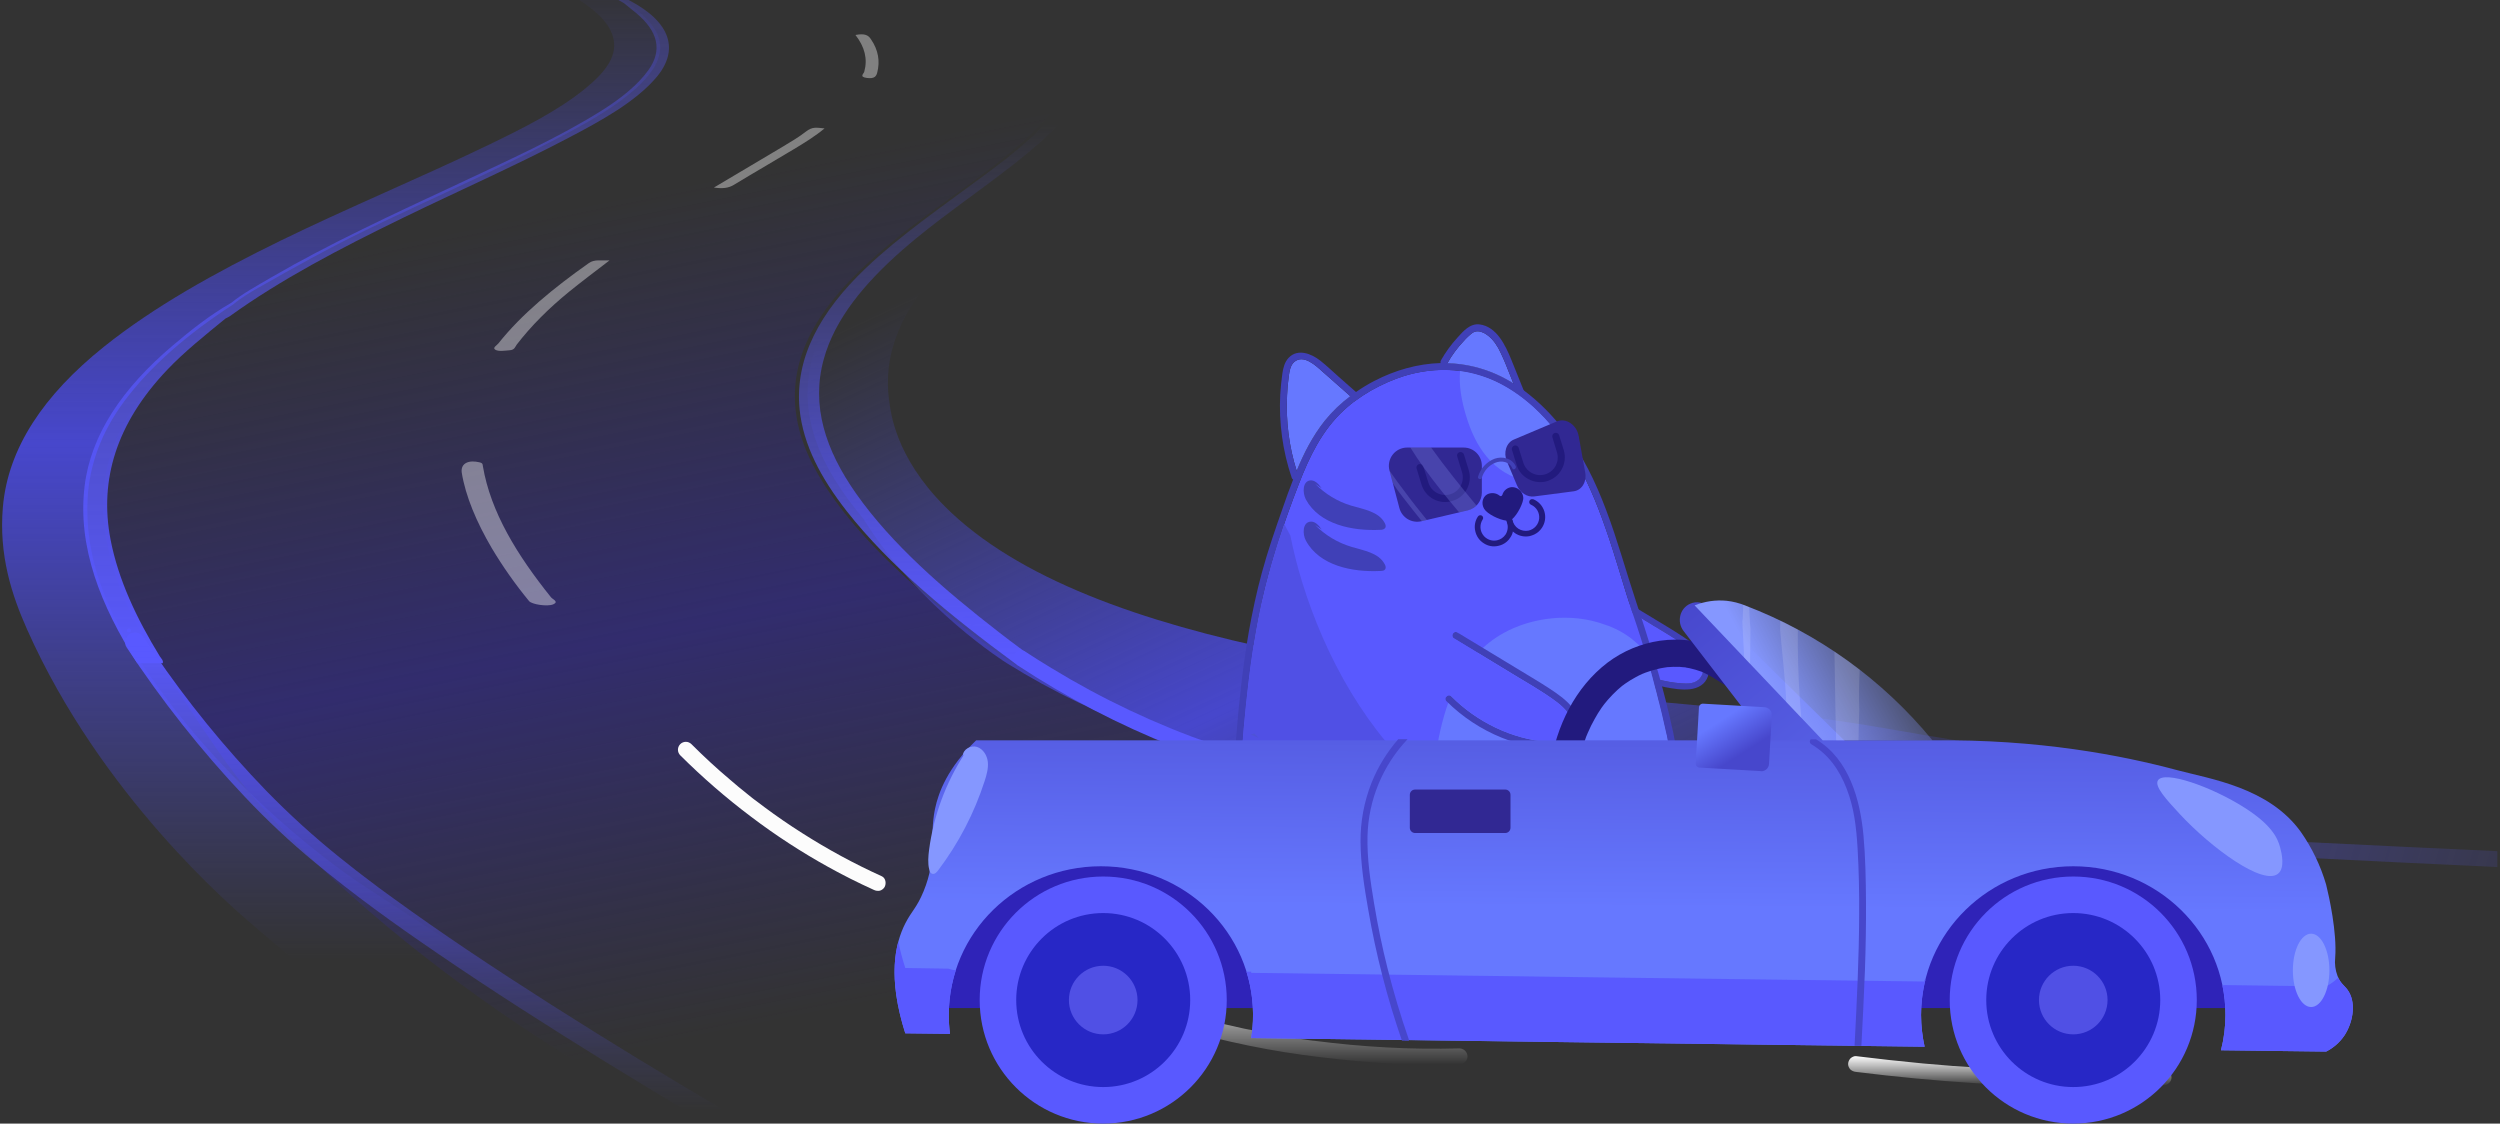 <svg width="890" height="400" viewBox="0 0 890 400" fill="none" xmlns="http://www.w3.org/2000/svg">
<rect x="0" y="0" width="890" height="400" fill="#333333" stroke="none"/>
<path d="M886.895 290.787C756.547 281.523 658.715 281.149 585.073 283.535C585.073 283.535 436.384 288.448 356.004 233.099C351.98 230.292 340.05 221.402 326.809 209.612C312.118 196.558 299.252 183.037 290.877 168.252C280.49 150.005 279.975 131.805 291.532 113.699C298.456 102.797 308.89 92.972 320.727 83.568C332.564 74.164 346.039 65.368 357.735 55.87C366.484 48.712 374.625 41.413 378.696 32.944C381.643 26.815 381.363 20.78 375.982 15.025C371.807 11.258 367.207 7.992 362.274 5.293C354.975 1.176 346.272 -1.865 338.038 -5.281L336.213 -5.795C317.873 -12.392 298.363 -17.866 279.367 -23.808C268.7 -27.13 257.939 -30.358 248.535 -34.803C244.745 -36.581 241.236 -38.499 238.569 -40.886C235.902 -43.272 235.715 -46.032 238.522 -48.652C241.329 -51.272 244.277 -52.348 247.786 -53.799C251.887 -55.508 256.09 -56.961 260.372 -58.15C268.138 -60.396 276.045 -62.548 283.718 -64.934C288.491 -66.431 293.169 -68.069 296.912 -70.361C300.655 -72.654 300.936 -75.274 296.819 -77.754C293.59 -79.672 289.473 -80.935 285.356 -82.105C276.841 -84.397 267.951 -86.128 259.108 -88H192.577C194.355 -86.737 197.443 -86.596 199.876 -85.941C205.584 -84.397 211.386 -82.947 216.018 -80.514C220.65 -78.081 220.462 -75.601 215.316 -73.402C208.625 -70.502 200.905 -68.677 193.186 -66.852C177.886 -63.296 162.119 -60.302 147.615 -55.717C145.178 -54.999 142.8 -54.091 140.504 -53.003C129.509 -48.184 128.433 -43.318 137.041 -37.189C140.27 -34.85 144.059 -32.885 148.13 -31.013C160.856 -25.305 174.845 -20.58 188.273 -15.433C197.069 -12.018 206.005 -8.743 213.678 -4.532C214.805 -3.605 216.111 -2.92 217.515 -2.52C219.73 -2.034 221.769 -0.95 223.41 0.615C224.673 1.55 226.124 2.346 227.387 3.281C238.475 11.188 239.739 19.61 231.457 28.5C225.843 34.488 218.076 39.588 209.608 44.267C194.964 52.408 179.103 59.753 163.336 67.192C147.568 74.632 132.503 81.509 118.373 89.463C109.858 94.282 101.015 98.867 93.062 103.967C88.289 107.008 83.938 110.33 78.979 113.277C72.756 118.05 66.767 122.916 61.48 128.062C41.456 147.619 33.642 168.58 37.666 190.991C41.081 209.892 48.661 223.273 55.398 233.754C73.13 261.077 81.973 274.739 93.108 287.138C131.333 329.667 177.231 360.125 194.449 371.26C215.924 385.156 242.218 401.017 273.191 417.299H886.895V290.787ZM227.761 -87.672C228.335 -87.613 228.9 -87.487 229.445 -87.298L227.761 -87.672Z" fill="url(#paint0_linear_801_605)"/>
<path d="M886.895 271.745C843.521 273.436 800.088 272.812 756.781 269.873C700.169 266.083 686.694 261.264 653.475 256.492C636.211 254.012 623.298 252.889 612.817 251.907C515.033 242.877 387.819 231.835 336.353 180.276C318.574 162.404 317.077 146.636 316.516 142.426C314.457 127.407 319.838 113.09 331.441 99.475C341.126 88.106 354.039 77.86 367.046 67.66C378.602 58.677 389.691 49.507 396.943 39.073C405.083 27.33 401.621 16.99 385.339 8.054C377.022 3.62 368.39 -0.196 359.513 -3.362C338.833 -10.848 316.563 -16.79 295.041 -23.434C282.502 -27.271 269.729 -30.967 259.249 -36.534C247.131 -42.991 247.739 -47.857 260.98 -53.658C269.401 -57.308 278.946 -59.881 288.303 -62.642C295.462 -64.747 302.667 -66.899 308.235 -70.314C312.165 -72.701 312.024 -74.666 308.001 -76.958C305.006 -78.736 301.31 -79.906 297.52 -80.982C290.549 -82.994 283.063 -84.351 275.858 -86.082C273.37 -86.846 270.817 -87.378 268.232 -87.672H267.015C265.846 -87.485 263.881 -88.281 263.6 -87.205C263.319 -86.129 265.331 -86.362 266.407 -86.129C272.817 -84.819 279.18 -83.415 285.356 -81.777C289.192 -80.748 292.935 -79.578 296.07 -77.988C301.731 -75.087 301.497 -72.794 295.883 -69.893C291.064 -67.46 285.543 -65.683 279.835 -63.998C269.121 -60.817 257.939 -58.056 248.02 -54.08C246.429 -53.331 244.745 -52.629 243.248 -51.88C236.229 -48.278 235.2 -43.88 240.487 -39.482C243.018 -37.4 245.84 -35.697 248.862 -34.429C250.827 -33.961 252.184 -33.119 253.868 -32.417C267.764 -26.803 283.11 -22.545 298.035 -17.96C311.697 -13.749 325.499 -9.679 338.599 -4.953C345.009 -2.333 351.934 -0.134 357.829 2.813C364.847 6.369 372.192 9.691 376.684 14.51C382.953 20.405 383.983 26.581 380.567 33.131C376.216 41.459 368.449 48.758 359.747 55.823C351.045 62.888 340.611 70.093 331.16 77.298C317.873 87.451 305.989 98.025 297.754 109.815C288.303 123.337 285.403 137.373 288.912 151.689C291.766 163.293 298.596 174.194 307.392 184.721C327.183 216.63 358.437 236.093 358.437 236.093C391.89 256.913 424.313 267.393 473.392 278.529C541.187 293.922 585.073 298.647 585.073 298.647C700.543 311.092 827.382 308.8 886.895 306.882V271.745Z" fill="url(#paint1_linear_801_605)"/>
<path opacity="0.4" d="M164.365 168.158C163.991 164.79 167.032 163.667 170.775 164.603C171.944 164.883 171.804 165.398 171.898 165.913C174.658 182.335 184.156 197.681 196.133 212.606C196.695 213.355 199.081 214.197 196.975 215.132C194.87 216.068 189.302 215.132 188.367 214.01C183.471 208.066 179.029 201.764 175.079 195.154C169.699 185.984 165.722 176.674 164.365 168.158Z" fill="#FCFCFC"/>
<path opacity="0.4" d="M217 92.691C211.9 96.621 207.128 100.177 202.637 103.826C195.291 109.815 189.022 116.085 183.922 122.728C183.36 123.477 183.267 124.553 181.442 124.693C179.617 124.834 177.512 125.208 176.342 124.506C175.173 123.804 176.904 122.962 177.465 122.214C185.7 111.827 197.069 102.516 209.608 93.674C211.62 92.223 213.959 92.832 217 92.691Z" fill="#FAFAFA"/>
<path opacity="0.4" d="M254.149 66.771L278.806 52.127C281.613 50.443 284.467 48.758 286.853 46.887C289.239 45.015 290.596 45.436 293.544 45.717C290.222 48.477 286.432 50.817 282.689 53.063C275.577 57.367 268.279 61.531 261.214 65.835C259.249 67.005 257.19 67.192 254.149 66.771Z" fill="#F7F7F7"/>
<path opacity="0.4" d="M304.538 12.451C307.907 11.796 309.17 12.545 310.106 14.042C312.679 17.832 313.334 21.762 312.305 25.786C311.978 27.049 311.463 28.125 308.609 27.751C305.755 27.377 307.486 26.254 307.673 25.552C308.936 21.014 307.86 16.709 304.538 12.451Z" fill="#F3F3F3"/>
<path d="M889.046 303.012C847.031 301.109 805.032 299.019 763.049 296.743C723.311 294.653 683.62 292.391 643.976 289.958C614.407 288.118 584.853 286.2 555.315 284.204C534.635 282.753 513.815 281.677 493.229 279.197C451.03 274.056 410.425 259.92 374.156 237.744C371.021 235.873 367.98 233.908 364.939 231.943C361.898 229.978 359.091 234.797 362.085 236.762C397.269 259.874 437.084 275.829 478.631 282.753C500.808 286.449 523.36 287.525 545.724 289.116C573.827 291.144 601.962 293.015 630.127 294.731C668.773 297.101 707.466 299.347 746.206 301.468C793.772 304.057 841.386 306.459 889.046 308.673V303.012Z" fill="url(#paint2_linear_801_605)"/>
<path d="M388.147 355.54C396.35 358.753 404.631 361.638 412.991 364.196C421.35 366.753 429.771 368.983 438.255 370.886C446.771 372.82 455.333 374.38 463.941 375.565C472.55 376.75 481.346 377.67 490.329 378.325C498.985 378.887 507.687 379.074 516.343 378.933L519.618 378.84C521.115 378.84 522.519 377.577 522.425 376.033C522.402 375.296 522.098 374.595 521.577 374.074C521.056 373.552 520.355 373.249 519.618 373.225C511.009 373.459 502.354 373.366 493.745 372.898C485.136 372.43 476.434 371.635 467.825 370.512H467.497C467.497 370.512 467.965 370.559 467.638 370.512L466.889 370.418L465.205 370.184L461.93 369.716L455.52 368.594C451.262 367.845 447.005 367.05 442.747 366.161C434.263 364.32 425.857 362.168 417.529 359.704C409.154 357.224 400.826 354.417 392.638 351.282L389.644 350.113C388.287 349.598 386.509 350.721 386.182 352.078C386.017 352.796 386.128 353.55 386.491 354.191C386.855 354.832 387.446 355.313 388.147 355.54Z" fill="url(#paint3_linear_801_605)"/>
<path d="M660.727 381.6C674.919 383.378 689.143 384.719 703.397 385.624C717.651 386.529 731.906 386.95 746.16 386.887C754.208 386.841 762.208 386.7 770.255 386.373C771.706 386.279 773.109 385.109 773.063 383.565C773.016 382.021 771.799 380.665 770.255 380.758C756.001 381.32 741.731 381.429 727.445 381.086C713.16 380.743 698.905 379.916 684.682 378.606C676.682 377.857 668.728 376.968 660.727 375.986C660.072 375.892 659.23 376.36 658.762 376.781C658.257 377.334 657.959 378.045 657.92 378.793C657.94 379.532 658.242 380.234 658.762 380.758C659.314 381.237 660.001 381.531 660.727 381.6Z" fill="url(#paint4_linear_801_605)"/>
<path d="M47.538 231.695C37.806 216.162 30.04 198.336 31.209 177.188C31.911 165.398 36.028 154.029 44.029 143.127C53.48 130.308 66.908 118.798 83.096 108.318C85.716 106.072 89.038 104.107 92.407 102.189C104.524 95.311 116.736 88.48 129.836 82.117C151.732 71.543 174.611 61.531 195.946 50.536C207.081 44.828 217.936 38.933 226.077 31.728C230.943 27.377 234.639 22.745 235.013 17.505C235.434 10.954 229.96 5.714 222.942 0.802C212.733 -5.118 202.062 -10.203 191.033 -14.404C176.529 -19.972 161.417 -25.025 147.755 -31.201C142.047 -33.774 136.714 -36.488 132.83 -40.043C128.947 -43.599 129.275 -46.079 133.345 -49.026C137.416 -51.974 141.814 -53.612 146.82 -55.343C160.669 -59.647 175.594 -62.595 190.191 -65.87C198.473 -67.741 206.801 -69.613 213.959 -72.701C221.117 -75.789 220.743 -79.017 213.398 -81.965C206.894 -84.538 199.783 -86.409 192.39 -88H184.717C186.682 -87.392 188.881 -87.064 190.893 -86.503C196.274 -84.959 201.841 -83.555 206.239 -81.169C210.637 -78.783 210.871 -76.584 206.286 -74.058C201.701 -71.531 196.835 -70.361 191.548 -69.098C175.687 -65.355 159.733 -61.846 143.919 -58.103C136.573 -56.325 129.509 -54.22 123.707 -51.038C120.151 -49.12 117.531 -46.921 117.952 -43.974C118.373 -41.026 122.069 -37.985 126.046 -35.645C137.275 -29.049 150.937 -24.276 164.178 -19.176C177.418 -14.077 190.706 -8.977 202.028 -2.52C209.28 1.644 215.643 6.182 217.889 12.077C220.696 19.516 215.409 25.786 208.157 31.681C198.706 39.354 186.448 45.53 173.956 51.565C149.721 63.262 123.941 73.93 99.799 85.72C76.546 97.089 54.79 109.207 37.011 123.43C15.582 140.601 2.856 159.456 1.032 180.463C-0.465 197.587 4.166 211.811 9.641 224.069C35.841 282.973 82.441 322.929 91.143 330.275C121.227 355.587 122.163 359.049 208.672 417.299H289.005C237.633 385.343 186.074 352.312 129.275 315.21C124.736 312.262 78.932 281.71 47.538 231.695Z" fill="url(#paint5_linear_801_605)"/>
<path d="M45.9 225.145C46.087 225.145 46.265 225.071 46.397 224.94C46.528 224.808 46.602 224.629 46.602 224.443C46.602 224.257 46.528 224.079 46.397 223.947C46.265 223.815 46.087 223.741 45.9 223.741C45.714 223.741 45.536 223.815 45.404 223.947C45.273 224.079 45.199 224.257 45.199 224.443C45.199 224.629 45.273 224.808 45.404 224.94C45.536 225.071 45.714 225.145 45.9 225.145Z" fill="#5959FF"/>
<path d="M242.171 268.891C250.088 276.785 258.546 284.117 267.483 290.834C276.159 297.399 285.289 303.341 294.807 308.613C300.094 311.56 305.521 314.274 311.089 316.8C311.755 317.129 312.512 317.228 313.241 317.081C313.946 316.87 314.547 316.403 314.925 315.771C315.58 314.555 315.346 312.59 313.896 311.935C304.108 307.497 294.649 302.369 285.59 296.588C281.005 293.688 276.513 290.6 272.115 287.325L268.887 284.892L268.559 284.658L267.811 284.096L266.08 282.693C263.927 281.008 261.822 279.231 259.763 277.453C255.038 273.476 250.5 269.265 246.148 264.914C245.621 264.386 244.906 264.09 244.16 264.09C243.414 264.09 242.699 264.386 242.171 264.914C241.644 265.441 241.348 266.156 241.348 266.902C241.348 267.648 241.644 268.363 242.171 268.891Z" fill="#FCFCFC"/>
<path d="M224.159 0.193L218.076 -3.035C216.111 -4.158 212.789 -5.982 208.485 -8.041C204.18 -10.1 190.144 -14.591 157.768 -27.785C149.908 -30.967 142.094 -34.242 136.339 -38.78C130.585 -43.318 131.38 -47.108 138.164 -50.945C141.065 -52.629 144.668 -53.752 147.849 -55.202C151.545 -56.185 155.148 -57.308 158.938 -58.197L201.093 -68.069C206.801 -69.425 212.321 -71.016 217 -73.309C221.679 -75.601 222.053 -78.175 217.328 -80.795C214.286 -82.479 210.59 -83.695 206.801 -84.772L194.776 -88H191.548L204.227 -84.584C208.157 -83.508 212.041 -82.292 215.082 -80.467C218.918 -78.221 218.872 -76.256 214.988 -74.057C212.181 -72.42 208.766 -71.297 205.21 -70.268C195.338 -67.367 184.904 -65.261 174.564 -62.922C164.926 -60.723 155.101 -58.758 146.212 -55.623C142.72 -54.629 139.322 -53.33 136.059 -51.74C127.356 -47.342 126.701 -43.225 133.719 -38.031C139.615 -33.68 147.288 -30.452 155.101 -27.27C177.886 -18.1 202.87 -10.568 222.193 1.176L226.638 4.779C234.124 11.095 235.949 17.785 230.849 24.944C227.012 30.277 221.211 34.909 214.427 39.214C198.987 48.945 180.881 57.086 163.102 65.461C140.27 76.129 117.204 86.749 96.524 98.773C91.611 101.674 86.465 104.435 82.394 107.757C74.347 112.388 67.797 117.675 61.434 123.056C43.561 138.215 32.379 154.731 30.133 172.931C27.466 194.78 35.888 215.647 48.848 236.093H57.925C58.299 235.204 57.41 234.456 56.895 233.66C48.614 220.139 42.111 206.383 39.35 192.067C35.28 170.779 41.502 150.613 59.515 131.665C65.598 125.255 72.99 119.36 80.242 113.418C80.757 113.137 81.318 112.903 81.739 112.622C99.752 99.616 121.087 88.434 143.217 77.673C162.914 68.081 183.407 59.051 202.449 49.039C214.427 42.77 225.983 36.313 233.329 27.938C242.125 17.879 238.803 7.913 224.159 0.193Z" fill="url(#paint6_linear_801_605)"/>
<path d="M332.857 358.874L808.539 358.874V296.156L332.857 296.156V358.874Z" fill="#2F23B8"/>
<path d="M569.832 208.782L589.483 220.666C592.571 222.537 595.659 224.362 598.7 226.374C601.741 228.386 604.174 230.023 606.186 232.596C608.197 235.17 608.946 237.93 608.01 240.784C607.075 243.638 604.501 245.042 601.647 245.369C598.793 245.697 595.659 245.182 592.805 244.621C589.731 244.001 586.724 243.093 583.821 241.907C577.297 239.296 571.374 235.379 566.417 230.397C565.434 229.415 566.931 227.871 567.914 228.9C575.961 236.948 587.003 242.375 598.419 243.264C600.758 243.451 603.799 243.404 605.343 241.299C606.887 239.193 606.045 236.059 604.548 234.047C603.051 232.035 600.01 229.789 597.483 228.152C594.957 226.514 591.822 224.643 588.968 222.912L568.756 210.607C567.54 209.905 568.616 208.033 569.832 208.782Z" fill="#4040B7"/>
<path d="M556.919 202.232C558.334 201.715 559.814 201.4 561.317 201.296C562.206 201.202 563.142 201.343 564.031 201.296C564.091 202.022 564.35 202.718 564.779 203.308C566.312 205.587 568.246 207.569 570.487 209.156L569.832 208.782C568.616 208.033 567.54 209.905 568.756 210.606L588.968 222.911C591.822 224.643 594.676 226.327 597.483 228.152C600.291 229.976 602.723 231.567 604.548 234.047C606.373 236.526 606.981 239.1 605.344 241.299C603.706 243.498 600.758 243.451 598.419 243.264C587.003 242.375 575.961 236.948 567.914 228.9C567.798 228.778 567.654 228.686 567.494 228.632C567.334 228.578 567.163 228.565 566.997 228.592C566.831 228.62 566.674 228.688 566.54 228.791C566.406 228.893 566.3 229.027 566.23 229.181L564.873 228.058C560.849 224.596 557.761 220.666 554.814 216.502V203.401C555.462 202.922 556.17 202.529 556.919 202.232Z" fill="#5959FF"/>
<path d="M441.168 287.056C441.758 287.434 442.307 287.874 442.806 288.366C444.35 289.864 445.8 291.501 447.25 293.092L449.496 295.431L450.338 296.273L450.713 296.601L450.993 296.835H451.04C452.371 297.699 453.762 298.466 455.204 299.127C456.935 300.016 458.713 300.812 460.491 301.513C475.463 307.502 491.838 308.298 507.746 306.941C516.402 306.192 524.964 304.835 533.526 303.385L559.446 298.987L572.405 296.741C575.447 296.227 578.581 295.852 581.622 295.291C584.809 294.71 587.8 293.343 590.325 291.314C591.989 289.944 593.196 288.1 593.787 286.027C595.191 281.535 595.05 276.576 594.723 271.897C594.473 268.554 594.036 265.226 593.413 261.932L593.272 261.417C590.357 248.04 586.734 234.828 582.418 221.835C581.295 218.42 580.079 215.051 579.049 211.636C576.991 204.992 575.026 198.302 572.827 191.705C569.692 182.394 566.183 173.177 561.317 164.615C554.907 153.339 546.018 142.859 534.415 136.73C528.484 133.576 521.9 131.846 515.185 131.677C509.089 131.555 503.025 132.587 497.312 134.718C493.025 136.296 488.929 138.352 485.101 140.847L481.639 143.28C481.639 143.327 481.592 143.327 481.592 143.374H481.545L481.311 143.561L480.937 143.842C480.095 144.543 479.253 145.245 478.457 145.994C470.644 153.152 466.106 162.65 462.363 172.335C456.982 186.231 452.21 200.407 449.028 214.958C446.455 226.654 444.818 238.585 443.601 250.563C442.385 262.54 441.496 273.862 441.215 285.559C441.215 286.121 441.168 286.588 441.168 287.056Z" fill="#5959FF"/>
<path d="M439.39 289.068C439.598 289.202 439.849 289.252 440.092 289.209H440.139L440.279 289.349C440.4 289.446 440.51 289.556 440.607 289.676C443.648 292.39 446.081 295.806 449.169 298.472C450.151 299.315 451.415 299.876 452.537 300.484C453.66 301.092 456.093 302.262 457.918 303.058C461.494 304.606 465.186 305.873 468.96 306.847C484.914 311.058 501.617 310.403 517.852 308.251C526.554 307.081 535.21 305.584 543.912 304.087L570.253 299.595C573.809 298.987 577.412 298.332 580.78 297.864C584.139 297.448 587.357 296.263 590.185 294.402C592.15 293.092 593.974 291.548 595.05 289.396C596.04 287.347 596.688 285.15 596.969 282.892C597.951 275.64 597.156 267.921 595.659 260.762C594.816 256.879 593.928 252.996 592.945 249.159C589.997 237.509 586.395 226.046 582.605 214.677C578.815 203.308 575.915 192.453 571.797 181.599C568.054 171.633 563.422 162.042 556.966 153.527C552.844 147.986 547.943 143.069 542.415 138.929C541.247 138.033 540.029 137.205 538.766 136.449C534.511 133.757 529.851 131.767 524.964 130.554C521.792 129.771 518.545 129.332 515.279 129.244H512.846C504.658 129.478 496.564 131.817 489.265 135.607C487.013 136.772 484.84 138.084 482.762 139.537C482.046 139.978 481.359 140.462 480.703 140.988C477.303 143.541 474.238 146.512 471.58 149.83C467.322 155.211 464.187 161.293 461.614 167.609C461.146 168.639 460.725 169.668 460.351 170.744C458.994 174.16 457.778 177.575 456.608 180.99C453.941 188.57 451.321 196.149 449.216 203.916C447.344 210.794 445.847 217.812 444.584 224.877C442.431 237.275 441.075 249.814 440.092 262.353C439.624 268.482 439.203 274.658 438.922 280.834C438.876 282.658 438.782 284.483 438.735 286.308C438.735 287.197 438.501 288.554 439.39 289.068ZM441.168 287.056C441.168 286.589 441.215 286.121 441.215 285.606C441.496 273.909 442.385 262.213 443.601 250.609C444.818 239.006 446.455 226.701 449.028 215.005C452.21 200.454 456.982 186.277 462.363 172.382C466.106 162.697 470.644 153.199 478.457 146.041C479.253 145.292 480.095 144.59 480.937 143.888L481.311 143.608L481.545 143.421H481.592C481.592 143.374 481.639 143.374 481.639 143.327L485.101 140.894C488.929 138.399 493.025 136.343 497.313 134.765C503.025 132.634 509.089 131.602 515.185 131.724C521.9 131.893 528.484 133.623 534.415 136.777C536.481 137.908 538.481 139.158 540.403 140.52C540.828 140.789 541.234 141.086 541.62 141.409C549.807 147.538 556.311 155.866 561.317 164.662C566.323 173.458 569.692 182.441 572.827 191.751C575.026 198.348 576.991 205.039 579.049 211.683C580.079 215.098 581.295 218.467 582.418 221.882C586.734 234.875 590.357 248.087 593.273 261.464L593.413 261.979C594.036 265.273 594.474 268.6 594.723 271.944C595.05 276.623 595.191 281.582 593.787 286.074C593.196 288.147 591.989 289.991 590.325 291.361C587.8 293.39 584.809 294.757 581.623 295.338C578.581 295.899 575.447 296.273 572.406 296.788L559.446 299.034L533.526 303.432C524.964 304.882 516.402 306.239 507.746 306.988C491.839 308.344 475.463 307.549 460.491 301.56C458.713 300.859 456.935 300.063 455.204 299.174C453.762 298.512 452.371 297.746 451.04 296.882H450.994L450.713 296.648L450.338 296.32L449.496 295.478L447.251 293.139C445.8 291.548 444.35 289.91 442.806 288.413C442.31 287.904 441.761 287.449 441.168 287.056Z" fill="#4040B7"/>
<path d="M458.713 154.369C459.279 158.861 460.25 163.292 461.614 167.609C464.187 161.293 467.322 155.211 471.58 149.83C474.241 146.528 477.306 143.573 480.703 141.034L470.784 132.285C468.398 130.133 464 125.969 460.678 128.917C459.322 130.133 459.041 132.285 458.807 133.97C458.486 136.235 458.283 138.515 458.199 140.801C457.972 145.33 458.144 149.87 458.713 154.369Z" fill="#6678FF"/>
<path d="M459.836 170.042C459.911 170.334 460.095 170.585 460.351 170.744C461.193 171.259 462.55 170.604 462.176 169.434L461.614 167.609C460.25 163.292 459.279 158.861 458.713 154.369C458.144 149.87 457.972 145.329 458.199 140.8C458.283 138.514 458.486 136.234 458.807 133.97C459.041 132.285 459.322 130.133 460.678 128.917C464 125.969 468.398 130.133 470.784 132.285L480.703 141.034L481.779 141.97C482.949 142.999 484.68 141.268 483.51 140.239L482.762 139.584L476.492 134.063C474.34 132.145 472.282 130.18 470.036 128.402C466.901 125.922 462.035 123.957 458.76 127.373C457.31 128.917 456.795 131.022 456.514 133.034C456.234 135.046 455.906 137.946 455.766 140.426C455.238 150.467 456.62 160.516 459.836 170.042Z" fill="#4040B7"/>
<path d="M515.279 129.291C518.545 129.379 521.792 129.818 524.964 130.601C529.851 131.813 534.511 133.804 538.766 136.496C538.111 134.812 537.409 133.081 536.707 131.349C535.744 128.808 534.635 126.324 533.385 123.91C532.122 121.711 530.531 119.699 528.239 118.53C526.929 117.875 525.478 117.641 524.168 118.53C523.024 119.401 521.973 120.389 521.034 121.477C518.799 123.833 516.866 126.458 515.279 129.291Z" fill="#6678FF"/>
<path d="M512.846 129.291C513.08 130.227 514.483 130.695 515.045 129.665L515.279 129.291C516.866 126.458 518.799 123.833 521.033 121.478C521.973 120.389 523.024 119.401 524.168 118.53C525.478 117.641 526.929 117.875 528.239 118.53C530.531 119.7 532.122 121.711 533.385 123.91C534.635 126.324 535.744 128.808 536.707 131.35C537.409 133.081 538.111 134.812 538.766 136.496C539.421 138.18 539.889 139.163 540.403 140.52H540.45C540.536 140.763 540.694 140.974 540.903 141.124C541.112 141.275 541.362 141.358 541.62 141.362C542.415 141.362 543.164 140.801 542.789 139.912C542.685 139.577 542.56 139.248 542.415 138.929C540.965 135.28 539.468 131.677 538.017 128.028C535.959 123.022 532.871 116.284 526.741 115.489C523.326 115.068 520.893 117.922 518.834 120.214C516.561 122.691 514.583 125.423 512.939 128.355C512.862 128.497 512.815 128.653 512.798 128.814C512.782 128.974 512.798 129.137 512.846 129.291Z" fill="#4040B7"/>
<path d="M522.531 181.692L505.968 185.576C504.326 185.95 502.604 185.677 501.157 184.815C499.711 183.952 498.653 182.566 498.202 180.944L494.646 167.469C494.396 166.509 494.369 165.505 494.567 164.534C494.765 163.562 495.182 162.649 495.787 161.863C496.392 161.078 497.169 160.441 498.057 160.002C498.946 159.562 499.924 159.332 500.915 159.328H521.034C521.885 159.322 522.73 159.484 523.519 159.806C524.307 160.128 525.025 160.602 525.629 161.203C526.234 161.803 526.714 162.517 527.041 163.303C527.368 164.089 527.537 164.933 527.537 165.785V175.376C527.534 176.838 527.039 178.257 526.13 179.403C525.222 180.549 523.954 181.356 522.531 181.692Z" fill="#312893"/>
<path d="M529.362 162.697C525.806 158.486 523.513 153.292 521.923 148.006C520.332 142.719 519.349 137.432 519.77 132.098C524.889 132.786 529.846 134.369 534.415 136.777C546.018 142.906 554.907 153.386 561.317 164.662C562.206 166.206 563.048 167.796 563.844 169.387L563.095 169.481L552.989 170.697C549.808 171.072 546.532 171.446 543.304 170.978C537.83 170.183 532.917 166.954 529.362 162.697Z" fill="#6678FF"/>
<path d="M546.158 176.733L560.194 174.908C563.095 174.534 564.92 171.633 564.358 168.311L562.019 155.258C561.317 151.234 557.48 148.661 554.252 150.017L538.953 156.474C536.239 157.597 535.116 161.106 536.473 164.287L540.029 172.756C541.152 175.423 543.678 177.06 546.158 176.733Z" fill="#312893"/>
<path d="M538.251 184.874C538.173 184.709 538.056 184.568 537.908 184.461C537.761 184.355 537.589 184.288 537.409 184.265C537.232 184.252 537.055 184.284 536.894 184.359C536.702 184.438 536.54 184.575 536.43 184.751C536.321 184.928 536.271 185.135 536.286 185.342C536.295 185.471 536.327 185.597 536.38 185.716C536.68 186.448 536.803 187.241 536.738 188.03C536.673 188.819 536.422 189.581 536.005 190.254C535.29 191.332 534.182 192.087 532.917 192.36C531.978 192.558 531.001 192.475 530.109 192.119C529.217 191.764 528.45 191.153 527.905 190.362C527.36 189.572 527.061 188.638 527.045 187.678C527.029 186.718 527.298 185.775 527.818 184.967C527.895 184.858 527.95 184.734 527.978 184.603C528.006 184.472 528.007 184.336 527.981 184.205C527.954 184.073 527.901 183.949 527.825 183.838C527.749 183.728 527.651 183.635 527.537 183.564C527.307 183.424 527.031 183.38 526.768 183.441C526.506 183.502 526.278 183.664 526.133 183.891C525.626 184.645 525.28 185.495 525.119 186.389C524.958 187.284 524.985 188.201 525.198 189.085C525.384 189.966 525.745 190.801 526.259 191.54C526.773 192.279 527.43 192.908 528.192 193.389C528.945 193.896 529.796 194.242 530.69 194.403C531.584 194.564 532.502 194.537 533.385 194.325C533.919 194.217 534.438 194.044 534.929 193.81C536.074 193.274 537.034 192.411 537.69 191.33C538.126 190.713 538.429 190.012 538.579 189.272C538.959 187.81 538.844 186.263 538.251 184.874Z" fill="#221A7E"/>
<path d="M545.831 177.762C545.705 177.71 545.57 177.683 545.433 177.683C545.297 177.683 545.162 177.71 545.036 177.762C544.91 177.814 544.795 177.89 544.699 177.987C544.603 178.083 544.526 178.198 544.474 178.323C544.422 178.449 544.395 178.584 544.395 178.721C544.395 178.857 544.421 178.992 544.474 179.118C544.526 179.244 544.602 179.359 544.698 179.455C544.795 179.552 544.909 179.628 545.035 179.68C545.979 180.089 546.769 180.787 547.292 181.673C547.815 182.559 548.043 183.588 547.944 184.612C547.845 185.636 547.425 186.603 546.742 187.373C546.06 188.142 545.151 188.676 544.146 188.897C542.885 189.145 541.576 188.894 540.497 188.196C539.967 187.842 539.512 187.388 539.158 186.858C538.805 186.328 538.56 185.733 538.438 185.108C538.412 185.005 538.364 184.909 538.298 184.827C538.214 184.662 538.087 184.523 537.931 184.424C537.774 184.325 537.594 184.27 537.409 184.265H537.222C536.979 184.32 536.762 184.456 536.608 184.653C536.454 184.849 536.374 185.092 536.38 185.342C536.38 185.388 536.426 185.388 536.426 185.435C536.694 186.906 537.453 188.242 538.579 189.225L539.374 189.833C540.886 190.843 542.736 191.213 544.521 190.862C545.082 190.725 545.63 190.537 546.158 190.301C547.279 189.773 548.234 188.947 548.919 187.915C549.488 187.068 549.862 186.106 550.014 185.097C550.165 184.088 550.091 183.059 549.795 182.082C549.499 181.106 548.99 180.207 548.305 179.452C547.619 178.697 546.774 178.104 545.831 177.715V177.762Z" fill="#221A7E"/>
<path d="M521.174 161.808C521.066 161.491 520.842 161.227 520.546 161.07C520.25 160.913 519.906 160.876 519.583 160.965C519.423 161.013 519.275 161.092 519.147 161.2C519.019 161.307 518.914 161.439 518.84 161.588C518.765 161.737 518.722 161.9 518.713 162.067C518.704 162.233 518.73 162.4 518.788 162.556L520.472 168.077C520.969 169.661 520.818 171.377 520.051 172.849C519.673 173.585 519.151 174.238 518.516 174.768C517.881 175.299 517.146 175.696 516.355 175.937C515.565 176.183 514.735 176.27 513.912 176.193C513.089 176.116 512.289 175.878 511.558 175.491C510.828 175.104 510.181 174.576 509.655 173.938C509.129 173.3 508.735 172.564 508.495 171.773L506.763 166.252C506.734 166.074 506.667 165.903 506.567 165.753C506.466 165.602 506.334 165.475 506.18 165.38C506.026 165.285 505.853 165.224 505.673 165.202C505.494 165.179 505.311 165.196 505.138 165.25C504.966 165.304 504.807 165.395 504.672 165.516C504.537 165.637 504.43 165.786 504.358 165.952C504.286 166.118 504.25 166.297 504.254 166.478C504.257 166.659 504.299 166.838 504.377 167.001L506.062 172.522C506.398 173.628 506.95 174.656 507.686 175.548C508.422 176.439 509.327 177.176 510.35 177.715C511.372 178.254 512.491 178.586 513.642 178.69C514.793 178.795 515.954 178.67 517.057 178.323L518.32 177.856C520.008 177.055 521.389 175.724 522.25 174.066C523.333 171.988 523.551 169.567 522.858 167.328L521.174 161.808Z" fill="#221A7E"/>
<path d="M555.001 154.79C554.87 154.516 554.644 154.298 554.365 154.177C554.086 154.056 553.773 154.039 553.483 154.13C553.194 154.221 552.946 154.413 552.786 154.672C552.627 154.931 552.566 155.238 552.615 155.538L554.299 161.106C554.762 162.702 554.577 164.417 553.784 165.878C553.196 166.952 552.307 167.83 551.225 168.405C550.144 168.979 548.918 169.224 547.699 169.11C546.48 168.995 545.321 168.526 544.366 167.761C543.41 166.995 542.699 165.967 542.322 164.802L540.591 159.281C540.458 159.016 540.237 158.805 539.965 158.687C539.693 158.569 539.388 158.549 539.104 158.633C538.819 158.717 538.573 158.898 538.409 159.145C538.244 159.391 538.172 159.688 538.204 159.983L539.935 165.551C540.27 166.635 540.82 167.641 541.551 168.51C542.283 169.378 543.181 170.09 544.193 170.604C546.205 171.672 548.551 171.924 550.743 171.305C551.214 171.167 551.669 170.979 552.1 170.744C553.761 169.965 555.123 168.668 555.983 167.048C556.541 166.036 556.895 164.925 557.023 163.777C557.152 162.629 557.053 161.467 556.732 160.357L555.001 154.79Z" fill="#221A7E"/>
<path d="M538.251 173.411C537.466 173.46 536.715 173.751 536.103 174.246C535.491 174.741 535.048 175.414 534.836 176.171L534.695 176.405C534.646 176.468 534.584 176.52 534.513 176.557C534.442 176.593 534.365 176.615 534.285 176.619C534.205 176.624 534.125 176.611 534.051 176.582C533.977 176.553 533.909 176.509 533.853 176.452C533.229 175.947 532.47 175.637 531.671 175.562C530.872 175.487 530.068 175.651 529.362 176.031C527.724 177.06 527.256 179.353 528.379 181.178C529.502 183.002 533.806 185.108 536.286 185.342H536.38C536.695 185.364 537.011 185.333 537.315 185.248C537.655 185.179 537.974 185.035 538.251 184.827H538.298C540.216 183.283 542.509 178.745 542.275 177.014C542.17 176.021 541.701 175.103 540.957 174.437C540.214 173.771 539.249 173.405 538.251 173.411Z" fill="#221A7E"/>
<path d="M535.303 225.344C545.082 219.917 559.071 217.858 571.423 222.397C574.852 223.531 578.064 225.24 580.921 227.45C582.553 228.77 584.1 230.192 585.553 231.707C588.5 241.533 591.12 251.451 593.272 261.464L593.413 261.978C594.036 265.273 594.473 268.6 594.723 271.944C595.05 276.623 595.191 281.582 593.787 286.074C593.196 288.147 591.989 289.99 590.325 291.361C587.8 293.39 584.809 294.757 581.623 295.338C578.581 295.899 575.447 296.273 572.406 296.788L559.446 299.034L533.526 303.432C525.572 304.788 517.571 306.052 509.571 306.8C508.358 292.044 509.24 277.19 512.191 262.68C515.045 248.597 520.659 233.485 535.303 225.344Z" fill="#6678FF"/>
<path opacity="0.23" d="M525.619 179.961C524.775 180.821 523.704 181.421 522.531 181.692L519.443 182.394C515.092 177.247 510.834 172.007 506.904 166.533C505.219 164.147 503.582 161.761 502.085 159.328H509.477C514.577 166.44 520.051 173.224 525.619 179.961Z" fill="#95A4FF"/>
<path opacity="0.23" d="M500.4 175.423C502.833 178.745 505.407 181.926 507.98 185.108L506.155 185.529C503.91 182.721 501.664 179.914 499.465 177.06C498.202 175.469 497.032 173.832 495.909 172.148L494.693 167.609C496.517 170.276 498.482 172.896 500.4 175.423Z" fill="#95A4FF"/>
<path d="M468.164 172.195C471.719 175.85 476.147 178.54 481.031 180.008C485.475 181.318 490.809 182.113 492.961 186.184C493.289 186.745 493.476 187.494 493.102 188.008C492.894 188.215 492.645 188.376 492.371 188.481C492.097 188.585 491.804 188.632 491.511 188.617C481.405 189.131 469.708 186.698 464.889 177.809C463.626 175.376 463.72 171.352 466.433 171.025C468.164 170.838 469.521 172.428 470.504 173.832" fill="#4040B7"/>
<path d="M468.164 186.886C471.735 190.512 476.159 193.182 481.031 194.652C485.475 196.009 490.809 196.758 492.961 200.875C493.289 201.436 493.476 202.185 493.102 202.7C492.727 203.214 492.119 203.214 491.511 203.261C481.405 203.776 469.708 201.39 464.889 192.453C463.626 190.067 463.72 186.043 466.433 185.716C468.164 185.482 469.521 187.073 470.504 188.476" fill="#4040B7"/>
<path d="M518.835 225.157L541.012 238.585C544.521 240.737 548.076 242.796 551.492 245.042C554.907 247.287 557.668 249.206 559.913 252.106C562.159 255.007 563.048 258.142 561.972 261.323C560.896 264.505 557.995 266.143 554.814 266.564C551.632 266.985 548.03 266.33 544.801 265.675C541.333 264.968 537.935 263.95 534.649 262.633C527.283 259.651 520.587 255.229 514.951 249.627C513.875 248.504 515.559 246.773 516.682 247.896C525.759 257.019 538.251 263.148 551.164 264.131C553.784 264.365 557.247 264.318 558.978 261.979C560.709 259.639 559.82 255.99 558.089 253.697C556.358 251.405 552.942 248.925 550.088 247.053C547.234 245.182 543.725 243.077 540.497 241.158L517.618 227.263C516.261 226.467 517.478 224.315 518.835 225.157Z" fill="#4040B7"/>
<path d="M504.284 217.765C505.88 217.19 507.55 216.844 509.243 216.736C510.226 216.642 511.302 216.736 512.284 216.689C512.353 217.515 512.644 218.308 513.126 218.982C514.846 221.566 517.036 223.804 519.583 225.578L518.834 225.157C517.478 224.315 516.261 226.467 517.618 227.263L540.497 241.159C543.725 243.077 546.953 244.995 550.088 247.054C553.223 249.112 556.03 250.937 558.089 253.697C560.147 256.458 560.849 259.452 558.978 261.979C557.106 264.505 553.784 264.365 551.164 264.131C538.251 263.148 525.759 257.019 516.682 247.896C516.55 247.756 516.385 247.651 516.203 247.59C516.02 247.529 515.825 247.514 515.635 247.546C515.446 247.579 515.267 247.658 515.115 247.776C514.963 247.894 514.842 248.048 514.764 248.223L513.22 246.96C508.728 243.077 505.173 238.585 501.851 233.907V219.122C502.591 218.553 503.411 218.096 504.284 217.765Z" fill="#5959FF"/>
<path d="M622 251.358C621.859 250.984 621.625 250.703 622.14 251.639L621.953 251.218C621.8 250.896 621.628 250.584 621.438 250.282L620.877 249.393C620.596 248.925 621.158 249.767 621.158 249.767C620.987 249.576 620.831 249.373 620.69 249.159L619.146 247.615L618.35 246.913L617.836 246.492C617.274 246.024 618.023 246.539 618.07 246.679C618.116 246.82 616.619 245.603 616.292 245.369L614.28 244.059C612.783 243.077 611.286 242.094 609.742 241.158L607.402 239.895L606.233 239.334C606.186 239.334 605.765 239.193 605.718 239.1L606.139 239.287L605.811 239.147C604.407 238.627 602.969 238.205 601.507 237.883L600.431 237.696L600.01 237.603H600.384C599.589 237.603 598.84 237.462 598.045 237.415C596.547 237.353 595.047 237.384 593.553 237.509L592.945 237.603L592.384 237.696C591.61 237.802 590.844 237.959 590.091 238.164C588.613 238.501 587.159 238.939 585.74 239.474L584.711 239.895L585.132 239.708L584.57 239.942C583.822 240.269 583.12 240.644 582.418 241.018C581.077 241.734 579.78 242.531 578.535 243.404L577.786 243.966C577.037 244.48 577.973 243.778 578.02 243.778C578.067 243.778 577.505 244.153 577.505 244.153L575.821 245.603C574.624 246.714 573.484 247.885 572.406 249.112C571.938 249.627 571.517 250.188 571.049 250.75C570.581 251.311 571.61 250.001 571.236 250.516L570.955 250.89L570.16 251.966C569.262 253.262 568.434 254.605 567.68 255.99C566.792 257.548 565.995 259.157 565.294 260.809C565.2 260.902 565.013 261.464 565.247 260.809C565.481 260.154 565.2 260.996 565.154 261.136C565.107 261.277 564.826 261.979 564.639 262.353L563.797 264.879C562.675 268.315 561.83 271.836 561.27 275.406C561.13 276.529 560.007 277.793 559.025 278.307C558.469 278.643 557.85 278.862 557.206 278.951C556.563 279.039 555.908 278.995 555.282 278.822C552.521 277.933 551.445 275.547 551.866 272.786C554.065 258.563 560.709 244.714 572.312 235.871C577.759 231.775 584.144 229.105 590.886 228.105C598.466 227.029 605.858 228.058 612.689 231.614C616.31 233.509 619.769 235.699 623.029 238.164C626.772 241.018 629.813 244.2 631.404 248.691C632.293 251.124 630.468 254.165 627.988 254.727C625.509 255.288 622.935 253.884 622 251.311V251.358Z" fill="#221A7E"/>
<path d="M441.215 285.606C441.496 273.909 442.385 262.212 443.601 250.609C444.818 239.006 446.455 226.701 449.028 215.004C451.205 205.362 453.923 195.849 457.169 186.511C457.871 187.915 458.62 189.318 459.368 190.675C460.491 196.196 461.848 201.623 463.486 206.957C471.814 234.047 486.692 261.043 508.635 279.477C520.098 289.115 532.917 296.835 547.374 301.092L533.526 303.432C524.964 304.882 516.402 306.239 507.746 306.988C491.838 308.344 475.463 307.549 460.491 301.56C458.713 300.858 456.935 300.063 455.204 299.174C453.762 298.512 452.371 297.746 451.04 296.882H450.993L450.713 296.648L450.338 296.32L449.496 295.478L447.25 293.139C445.8 291.548 444.35 289.91 442.806 288.413C442.307 287.92 441.758 287.481 441.168 287.103C441.168 286.588 441.215 286.121 441.215 285.606Z" fill="#5050E5"/>
<path d="M656.716 276.295L647.077 279.898C645.886 280.347 644.581 280.398 643.359 280.044C642.136 279.69 641.06 278.949 640.293 277.933L599.355 224.643C596.828 221.367 597.998 216.502 601.741 214.911C602.813 214.431 604.006 214.29 605.16 214.507C606.314 214.725 607.374 215.29 608.198 216.127L658.774 265.768C662.096 268.997 660.926 274.705 656.716 276.295Z" fill="url(#paint7_linear_801_605)"/>
<path d="M448.14 262.727L445.192 261.511L446.549 261.09C447.063 261.651 447.578 262.212 448.14 262.727Z" fill="url(#paint8_linear_801_605)"/>
<path d="M322.283 328.743C324.575 324.252 326.353 323.223 328.786 317.327C333.745 305.303 330.751 298.238 332.857 287.992C334.12 281.91 337.488 273.207 347.501 263.569H687.969C725.773 263.101 755.436 268.903 775.133 274.19C786.83 277.325 807.744 280.319 819.113 296.18C823.104 301.889 826.138 308.21 828.096 314.895C829.125 319.012 832.026 332.019 831.324 340.955C831.091 343.159 831.38 345.386 832.166 347.458C833.336 350.499 834.88 350.827 836.237 353.166C838.857 357.751 837.453 364.348 834.599 368.653C832.951 371.077 830.713 373.041 828.096 374.361L790.666 373.893C791.722 369.781 792.256 365.552 792.257 361.307C792.257 332.065 767.975 308.391 738.078 308.391C708.181 308.391 683.899 332.065 683.899 361.307C683.913 365.116 684.336 368.912 685.162 372.63L564.171 371.086L445.426 369.542C445.859 366.818 446.078 364.065 446.081 361.307C446.081 332.065 421.845 308.391 391.902 308.391C361.958 308.391 337.769 332.065 337.769 361.307C337.767 363.56 337.907 365.81 338.19 368.044L322.283 367.857C315.966 347.973 318.587 335.995 322.283 328.743Z" fill="url(#paint9_linear_801_605)"/>
<path d="M738.078 400C762.367 400 782.058 380.31 782.058 356.02C782.058 331.731 762.367 312.041 738.078 312.041C713.789 312.041 694.098 331.731 694.098 356.02C694.098 380.31 713.789 400 738.078 400Z" fill="#5959FF"/>
<path d="M392.744 400C417.033 400 436.724 380.31 436.724 356.02C436.724 331.731 417.033 312.041 392.744 312.041C368.454 312.041 348.764 331.731 348.764 356.02C348.764 380.31 368.454 400 392.744 400Z" fill="#5959FF"/>
<path d="M811.019 311.011C805.732 315.456 787.204 301.888 775.929 289.723C771.25 284.67 766.946 279.992 768.209 277.839C770.408 274.143 787.345 280.038 799.182 287.618C808.258 293.42 810.832 298.005 811.767 301.841C812.235 303.572 813.545 308.953 811.019 311.011Z" fill="#8597FF"/>
<path d="M687.969 263.569H648.902L603.285 215.519C606.904 214.066 610.819 213.505 614.701 213.882C616.933 214.13 619.121 214.681 621.204 215.519C647.266 225.444 670.282 242.008 687.969 263.569Z" fill="url(#paint10_linear_801_605)"/>
<path d="M342.775 269.043C342.822 266.704 345.676 265.207 347.828 265.909C349.981 266.61 351.431 268.95 351.665 271.242C351.899 273.535 351.244 275.827 350.542 278.026C346.842 289.484 341.244 300.239 333.979 309.841C333.465 310.543 332.716 311.339 331.874 311.058C331.032 310.777 330.938 310.122 330.798 309.514C330.236 307.221 330.47 304.835 330.751 302.543C332.367 290.381 336.666 278.731 343.337 268.435" fill="#8597FF"/>
<path d="M503.769 296.554H535.865C536.899 296.554 537.736 295.716 537.736 294.683V282.949C537.736 281.915 536.899 281.077 535.865 281.077H503.769C502.736 281.077 501.898 281.915 501.898 282.949V294.683C501.898 295.716 502.736 296.554 503.769 296.554Z" fill="#312893"/>
<path d="M626.859 274.514L604.999 273.254C604.627 273.232 604.279 273.064 604.032 272.786C603.784 272.508 603.657 272.143 603.678 271.772L604.828 251.827C604.85 251.455 605.018 251.107 605.296 250.86C605.574 250.612 605.939 250.485 606.31 250.506L628.17 251.767C628.901 251.809 629.586 252.14 630.073 252.686C630.56 253.233 630.81 253.951 630.767 254.682L629.771 271.964C629.729 272.695 629.398 273.379 628.851 273.866C628.305 274.353 627.587 274.603 626.856 274.561L626.859 274.514Z" fill="url(#paint11_linear_801_605)"/>
<path d="M791.181 350.827C791.434 350.803 791.685 350.756 791.93 350.687H791.976L828.096 351.155C829.672 350.338 831.122 349.298 832.4 348.067C833.57 350.546 834.974 350.967 836.237 353.166C838.857 357.752 837.453 364.348 834.599 368.653C832.951 371.077 830.713 373.041 828.096 374.361L790.666 373.893C791.722 369.781 792.256 365.553 792.257 361.307C792.259 357.786 791.898 354.274 791.181 350.827Z" fill="#5959FF"/>
<path d="M443.741 345.914H445.473C445.473 346.055 445.426 346.195 445.426 346.335L564.171 347.879L685.162 349.423L685.022 348.768L685.443 348.862C684.426 352.932 683.907 357.112 683.899 361.307C683.913 365.116 684.336 368.912 685.162 372.63L564.171 371.086L445.426 369.542C446.694 361.641 446.117 353.555 443.741 345.914Z" fill="#5959FF"/>
<path d="M319.803 335.2C320.456 338.378 321.284 341.518 322.283 344.604L337.582 344.838L338.424 345.072C339.02 345.302 339.659 345.398 340.296 345.353C338.621 350.505 337.768 355.889 337.769 361.307C337.767 363.56 337.907 365.81 338.19 368.045L322.283 367.857C317.557 352.979 317.838 342.593 319.803 335.2Z" fill="#5959FF"/>
<path d="M822.762 358.5C826.354 358.5 829.266 352.656 829.266 345.446C829.266 338.237 826.354 332.393 822.762 332.393C819.17 332.393 816.259 338.237 816.259 345.446C816.259 352.656 819.17 358.5 822.762 358.5Z" fill="#8597FF"/>
<path opacity="0.13" d="M620.409 219.964C620.502 218.42 620.549 216.829 620.596 215.285L621.204 215.519L622.701 216.127L622.982 221.602C623.029 222.397 623.076 223.192 623.169 223.988L623.029 236.339L620.924 234.094C620.69 229.836 620.456 225.532 620.269 221.227C620.366 220.813 620.414 220.389 620.409 219.964Z" fill="white"/>
<path opacity="0.13" d="M658.681 235.871L662.049 238.445C661.815 243.217 661.722 248.083 661.909 252.855C661.769 256.411 661.675 260.014 661.628 263.569H653.674C653.628 260.435 653.534 257.347 653.44 254.212C653.3 246.82 653.207 239.38 653.066 231.988C654.938 233.251 656.809 234.515 658.681 235.871Z" fill="white"/>
<path opacity="0.13" d="M633.79 220.946L640.013 224.128C639.966 232.269 640.153 240.363 640.714 248.457C640.855 250.843 641.089 253.183 641.276 255.569C639.498 253.697 637.72 251.779 635.895 249.908C635.568 241.346 634.398 232.737 633.743 224.268V224.034C633.743 223.005 633.79 221.976 633.79 220.946Z" fill="white"/>
<path d="M527.537 170.089C527.878 168.904 528.479 167.811 529.297 166.888C530.114 165.965 531.127 165.237 532.262 164.755C534.508 163.82 537.362 164.334 538.392 166.72C538.719 167.562 539.935 166.814 539.608 166.019C538.345 163.118 534.836 162.322 532.075 163.305C530.666 163.848 529.401 164.709 528.379 165.821C527.356 166.933 526.604 168.265 526.18 169.715C525.946 170.557 527.303 170.931 527.537 170.089Z" fill="#4040B7"/>
<path d="M392.744 386.993C409.85 386.993 423.717 373.126 423.717 356.02C423.717 338.914 409.85 325.047 392.744 325.047C375.638 325.047 361.771 338.914 361.771 356.02C361.771 373.126 375.638 386.993 392.744 386.993Z" fill="#2727C6"/>
<path d="M738.078 386.993C755.184 386.993 769.051 373.126 769.051 356.02C769.051 338.914 755.184 325.047 738.078 325.047C720.972 325.047 707.105 338.914 707.105 356.02C707.105 373.126 720.972 386.993 738.078 386.993Z" fill="#2727C6"/>
<path d="M392.744 368.232C399.488 368.232 404.955 362.765 404.955 356.02C404.955 349.276 399.488 343.809 392.744 343.809C386 343.809 380.532 349.276 380.532 356.02C380.532 362.765 386 368.232 392.744 368.232Z" fill="#5050E5"/>
<path d="M738.078 368.232C744.822 368.232 750.289 362.765 750.289 356.02C750.289 349.276 744.822 343.809 738.078 343.809C731.334 343.809 725.867 349.276 725.867 356.02C725.867 362.765 731.334 368.232 738.078 368.232Z" fill="#5050E5"/>
<path d="M499.652 370.477H499.09C493.841 355.327 489.835 339.773 487.113 323.971C485.709 315.971 484.399 307.783 484.353 299.642C484.293 292.451 485.627 285.317 488.283 278.635C490.558 272.976 493.768 267.741 497.78 263.148H501.102C492.238 272.477 487.152 284.765 486.832 297.63C486.645 305.678 487.862 313.678 489.172 321.585C490.482 329.492 492.026 337.025 493.944 344.651C496.096 353.198 498.623 361.65 501.523 370.01C501.56 370.179 501.576 370.351 501.57 370.524L499.652 370.477Z" fill="#4747CC"/>
<path d="M662.657 372.302H660.224C661.02 356.769 661.815 341.189 661.862 325.609C661.909 317.795 661.768 309.935 661.301 302.075C660.833 294.215 660.037 287.571 657.417 280.787C654.797 274.003 650.867 268.529 644.925 265.02C644.762 264.94 644.621 264.822 644.513 264.676C644.405 264.53 644.335 264.36 644.307 264.181C644.279 264.002 644.296 263.818 644.354 263.646C644.413 263.475 644.513 263.32 644.644 263.195H646.516C658.306 270.307 662.236 284.67 663.406 297.537C664.108 305.35 664.248 313.304 664.295 321.164C664.342 329.024 664.201 337.259 663.921 345.306C663.593 354.289 663.125 363.319 662.657 372.302Z" fill="#4747CC"/>
<path d="M380.286 14.089C376.918 10.393 371.678 7.539 366.391 4.732C358.998 0.848 350.577 -2.286 341.968 -5.281C341.219 -6.029 339.816 -6.216 338.693 -6.637C310.387 -16.509 279.414 -23.808 252.277 -34.85C252.138 -34.76 251.976 -34.712 251.81 -34.71L252.277 -34.85C251.844 -35.009 251.422 -35.196 251.014 -35.411C236.931 -43.412 238.475 -47.623 251.529 -53.705C263.226 -58.337 276.513 -61.378 288.865 -65.355C293.497 -66.852 298.035 -68.443 301.638 -70.736C305.24 -73.028 305.381 -75.04 301.357 -77.379C297.333 -79.719 293.403 -80.841 288.678 -81.964C281.8 -84.163 274.08 -85.286 267.109 -87.485H271.179L271.694 -87.719L271.086 -87.859L267.951 -88C266.033 -87.859 263.927 -88.187 262.196 -87.438L287.836 -81.543C291.251 -80.42 294.807 -79.391 297.754 -77.847C302.807 -75.18 302.901 -73.215 297.988 -70.455C292.093 -67.086 284.607 -65.121 277.308 -62.969C267.998 -60.208 258.219 -57.916 249.845 -54.22C247.116 -53.285 244.509 -52.029 242.078 -50.477C236.791 -46.968 236.37 -43.786 240.908 -39.95C243.816 -37.623 247.047 -35.732 250.5 -34.335C253.728 -33.025 256.769 -31.622 260.138 -30.405C286.104 -21.095 314.317 -13.889 340.377 -4.672C340.878 -4.395 341.393 -4.145 341.921 -3.924C355.957 1.176 368.777 7.024 377.666 15.118C383.889 22.043 383.047 29.108 378.368 36.126C371.818 46.045 361.01 54.607 349.688 62.935C335.371 73.555 320.352 83.895 308.281 95.405C291.953 110.938 282.876 127.501 284.654 145.701C285.917 158.38 292.327 170.311 301.357 181.867C316.75 201.518 338.178 219.109 361.244 236.093H370.321C365.455 232.444 360.496 228.888 355.77 225.192C335.745 209.705 317.405 193.657 304.819 175.785C293.871 160.252 288.631 144.344 293.31 127.688C297.24 113.558 307.626 100.972 321.195 89.042C333.172 78.515 347.536 68.923 360.449 58.818C369.713 51.519 378.509 44.08 383.515 35.471C387.819 28.125 388.661 20.873 380.286 14.089ZM372.005 9.13L371.912 9.036H372.005V9.13Z" fill="url(#paint12_linear_801_605)"/>
<path d="M282.034 417.299H296.351L296.21 417.205C272.817 404.167 249.689 390.677 226.825 376.735C206.379 364.242 186.121 351.423 166.236 338.089C157.487 332.193 148.785 326.158 140.223 319.935C136.667 317.409 133.158 314.789 129.696 312.122L128.526 311.233L127.824 310.671C127.029 310.11 126.28 309.502 125.532 308.894L121.087 305.385C111.81 297.947 102.997 289.947 94.699 281.43C80.007 266.22 66.64 249.785 54.743 232.303L51.094 226.876C50.617 226.089 49.852 225.517 48.962 225.281C48.072 225.046 47.126 225.165 46.321 225.613C44.731 226.549 43.982 228.841 45.058 230.432C57.499 249.385 71.59 267.202 87.166 283.675C95 291.985 103.344 299.798 112.151 307.069C125.906 318.485 140.41 328.918 155.148 338.978C175.032 352.593 195.384 365.553 215.877 378.232C237.68 391.675 259.732 404.698 282.034 417.299Z" fill="url(#paint13_linear_801_605)"/>
<defs>
<linearGradient id="paint0_linear_801_605" x1="285.128" y1="57.419" x2="343.932" y2="350.008" gradientUnits="userSpaceOnUse">
<stop stop-color="#312893" stop-opacity="0"/>
<stop offset="0.517" stop-color="#312893" stop-opacity="0.61"/>
<stop offset="1" stop-color="#312893" stop-opacity="0"/>
</linearGradient>
<linearGradient id="paint1_linear_801_605" x1="521.535" y1="-87.782" x2="700.687" y2="297.014" gradientUnits="userSpaceOnUse">
<stop offset="0.216" stop-color="#4747CC" stop-opacity="0"/>
<stop offset="0.642" stop-color="#4747CC"/>
<stop offset="1" stop-color="#4747CC" stop-opacity="0"/>
</linearGradient>
<linearGradient id="paint2_linear_801_605" x1="441.245" y1="231.481" x2="940.649" y2="377.696" gradientUnits="userSpaceOnUse">
<stop stop-color="#5959FF"/>
<stop offset="1" stop-color="#5959FF" stop-opacity="0"/>
</linearGradient>
<linearGradient id="paint3_linear_801_605" x1="454.268" y1="349.985" x2="454.268" y2="378.978" gradientUnits="userSpaceOnUse">
<stop stop-color="#FCFCFC"/>
<stop offset="1" stop-color="#FCFCFC" stop-opacity="0"/>
</linearGradient>
<linearGradient id="paint4_linear_801_605" x1="715.492" y1="375.974" x2="715.492" y2="386.893" gradientUnits="userSpaceOnUse">
<stop stop-color="#FCFCFC"/>
<stop offset="1" stop-color="#FCFCFC" stop-opacity="0"/>
</linearGradient>
<linearGradient id="paint5_linear_801_605" x1="144.876" y1="-7.67" x2="144.876" y2="341.403" gradientUnits="userSpaceOnUse">
<stop stop-color="#4747CC" stop-opacity="0"/>
<stop offset="0.474" stop-color="#4747CC"/>
<stop offset="1" stop-color="#4747CC" stop-opacity="0"/>
</linearGradient>
<linearGradient id="paint6_linear_801_605" x1="133.898" y1="-88" x2="133.898" y2="236.093" gradientUnits="userSpaceOnUse">
<stop stop-color="#5959FF" stop-opacity="0"/>
<stop offset="1" stop-color="#5959FF"/>
</linearGradient>
<linearGradient id="paint7_linear_801_605" x1="699.221" y1="332.514" x2="569.509" y2="173.996" gradientUnits="userSpaceOnUse">
<stop stop-color="#6678FF"/>
<stop offset="0.76" stop-color="#4747CC"/>
</linearGradient>
<linearGradient id="paint8_linear_801_605" x1="445.417" y1="197.263" x2="447.288" y2="294.589" gradientUnits="userSpaceOnUse">
<stop offset="0.36" stop-color="#6678FF"/>
<stop offset="0.51" stop-color="#5964EA"/>
<stop offset="0.76" stop-color="#4747CC"/>
</linearGradient>
<linearGradient id="paint9_linear_801_605" x1="577.964" y1="361.869" x2="578.946" y2="228.381" gradientUnits="userSpaceOnUse">
<stop offset="0.29" stop-color="#6678FF"/>
<stop offset="0.76" stop-color="#555CE2"/>
<stop offset="1" stop-color="#4747CC"/>
</linearGradient>
<linearGradient id="paint10_linear_801_605" x1="629.983" y1="245.216" x2="682.845" y2="216.419" gradientUnits="userSpaceOnUse">
<stop stop-color="#8597FF"/>
<stop offset="1" stop-color="#8597FF" stop-opacity="0"/>
</linearGradient>
<linearGradient id="paint11_linear_801_605" x1="606.852" y1="248.653" x2="626.822" y2="279.954" gradientUnits="userSpaceOnUse">
<stop offset="0.26" stop-color="#6678FF"/>
<stop offset="0.64" stop-color="#4747CC"/>
</linearGradient>
<linearGradient id="paint12_linear_801_605" x1="312.241" y1="44.12" x2="312.241" y2="236.093" gradientUnits="userSpaceOnUse">
<stop stop-color="#5959FF" stop-opacity="0"/>
<stop offset="1" stop-color="#5959FF"/>
</linearGradient>
<linearGradient id="paint13_linear_801_605" x1="170.452" y1="225.163" x2="170.452" y2="417.299" gradientUnits="userSpaceOnUse">
<stop stop-color="#5959FF"/>
<stop offset="0.885" stop-color="#5959FF" stop-opacity="0"/>
</linearGradient>
</defs>
</svg>
